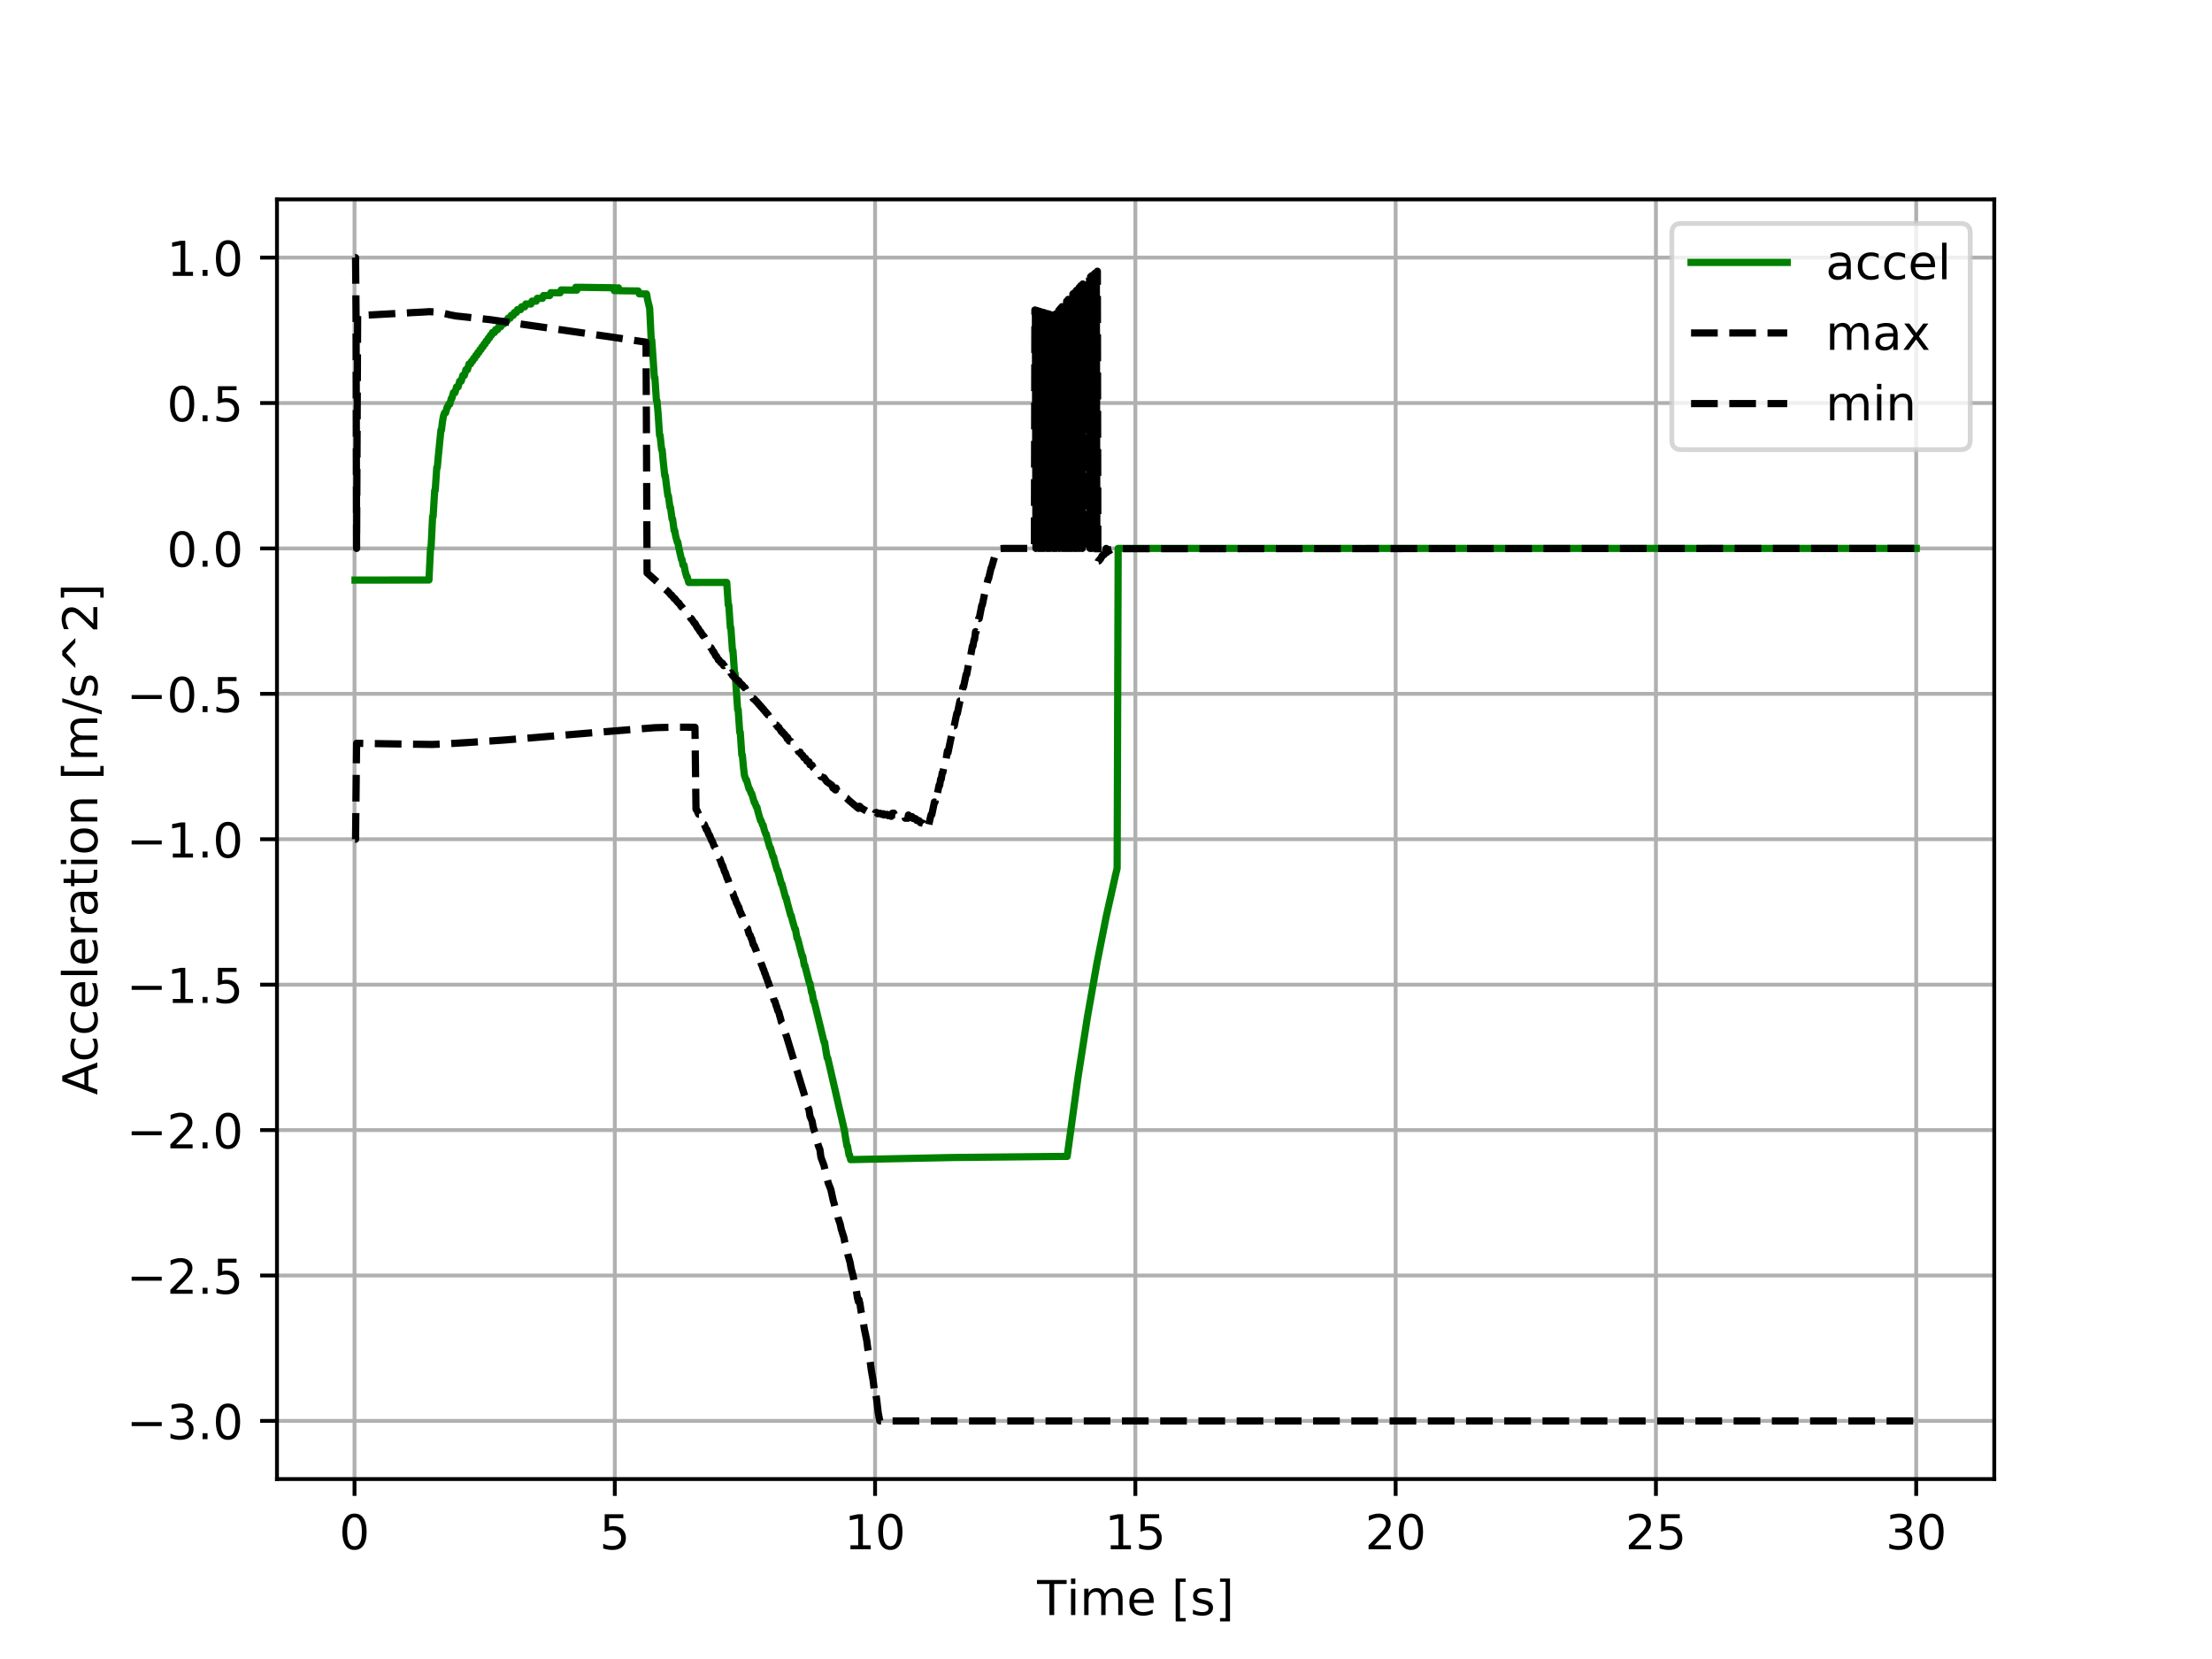 <?xml version="1.0" encoding="utf-8" standalone="no"?>
<!DOCTYPE svg PUBLIC "-//W3C//DTD SVG 1.1//EN"
  "http://www.w3.org/Graphics/SVG/1.1/DTD/svg11.dtd">
<!-- Created with matplotlib (http://matplotlib.org/) -->
<svg height="345pt" version="1.1" viewBox="0 0 460 345" width="460pt" xmlns="http://www.w3.org/2000/svg" xmlns:xlink="http://www.w3.org/1999/xlink">
 <defs>
  <style type="text/css">
*{stroke-linecap:butt;stroke-linejoin:round;}
  </style>
 </defs>
 <g id="figure_1">
  <g id="patch_1">
   <path d="M 0 345.6 
L 460.8 345.6 
L 460.8 0 
L 0 0 
z
" style="fill:#ffffff;"/>
  </g>
  <g id="axes_1">
   <g id="patch_2">
    <path d="M 57.6 307.584 
L 414.72 307.584 
L 414.72 41.472 
L 57.6 41.472 
z
" style="fill:#ffffff;"/>
   </g>
   <g id="matplotlib.axis_1">
    <g id="xtick_1">
     <g id="line2d_1">
      <path clip-path="url(#p1cd74fa92e)" d="M 73.724 307.584 
L 73.724 41.472 
" style="fill:none;stroke:#b0b0b0;stroke-linecap:square;stroke-width:0.8;"/>
     </g>
     <g id="line2d_2">
      <defs>
       <path d="M 0 0 
L 0 3.5 
" id="m104c2281b5" style="stroke:#000000;stroke-width:0.8;"/>
      </defs>
      <g>
       <use style="stroke:#000000;stroke-width:0.8;" x="73.724" xlink:href="#m104c2281b5" y="307.584"/>
      </g>
     </g>
     <g id="text_1">
      <!-- 0 -->
      <defs>
       <path d="M 31.781 66.406 
Q 24.172 66.406 20.328 58.906 
Q 16.5 51.422 16.5 36.375 
Q 16.5 21.391 20.328 13.891 
Q 24.172 6.391 31.781 6.391 
Q 39.453 6.391 43.281 13.891 
Q 47.125 21.391 47.125 36.375 
Q 47.125 51.422 43.281 58.906 
Q 39.453 66.406 31.781 66.406 
z
M 31.781 74.219 
Q 44.047 74.219 50.516 64.516 
Q 56.984 54.828 56.984 36.375 
Q 56.984 17.969 50.516 8.266 
Q 44.047 -1.422 31.781 -1.422 
Q 19.531 -1.422 13.062 8.266 
Q 6.594 17.969 6.594 36.375 
Q 6.594 54.828 13.062 64.516 
Q 19.531 74.219 31.781 74.219 
z
" id="DejaVuSans-30"/>
      </defs>
      <g transform="translate(70.543 322.182)scale(0.1 -0.1)">
       <use xlink:href="#DejaVuSans-30"/>
      </g>
     </g>
    </g>
    <g id="xtick_2">
     <g id="line2d_3">
      <path clip-path="url(#p1cd74fa92e)" d="M 127.852 307.584 
L 127.852 41.472 
" style="fill:none;stroke:#b0b0b0;stroke-linecap:square;stroke-width:0.8;"/>
     </g>
     <g id="line2d_4">
      <g>
       <use style="stroke:#000000;stroke-width:0.8;" x="127.852" xlink:href="#m104c2281b5" y="307.584"/>
      </g>
     </g>
     <g id="text_2">
      <!-- 5 -->
      <defs>
       <path d="M 10.797 72.906 
L 49.516 72.906 
L 49.516 64.594 
L 19.828 64.594 
L 19.828 46.734 
Q 21.969 47.469 24.109 47.828 
Q 26.266 48.188 28.422 48.188 
Q 40.625 48.188 47.75 41.5 
Q 54.891 34.812 54.891 23.391 
Q 54.891 11.625 47.562 5.094 
Q 40.234 -1.422 26.906 -1.422 
Q 22.312 -1.422 17.547 -0.641 
Q 12.797 0.141 7.719 1.703 
L 7.719 11.625 
Q 12.109 9.234 16.797 8.062 
Q 21.484 6.891 26.703 6.891 
Q 35.156 6.891 40.078 11.328 
Q 45.016 15.766 45.016 23.391 
Q 45.016 31 40.078 35.438 
Q 35.156 39.891 26.703 39.891 
Q 22.75 39.891 18.812 39.016 
Q 14.891 38.141 10.797 36.281 
z
" id="DejaVuSans-35"/>
      </defs>
      <g transform="translate(124.67 322.182)scale(0.1 -0.1)">
       <use xlink:href="#DejaVuSans-35"/>
      </g>
     </g>
    </g>
    <g id="xtick_3">
     <g id="line2d_5">
      <path clip-path="url(#p1cd74fa92e)" d="M 181.979 307.584 
L 181.979 41.472 
" style="fill:none;stroke:#b0b0b0;stroke-linecap:square;stroke-width:0.8;"/>
     </g>
     <g id="line2d_6">
      <g>
       <use style="stroke:#000000;stroke-width:0.8;" x="181.979" xlink:href="#m104c2281b5" y="307.584"/>
      </g>
     </g>
     <g id="text_3">
      <!-- 10 -->
      <defs>
       <path d="M 12.406 8.297 
L 28.516 8.297 
L 28.516 63.922 
L 10.984 60.406 
L 10.984 69.391 
L 28.422 72.906 
L 38.281 72.906 
L 38.281 8.297 
L 54.391 8.297 
L 54.391 0 
L 12.406 0 
z
" id="DejaVuSans-31"/>
      </defs>
      <g transform="translate(175.616 322.182)scale(0.1 -0.1)">
       <use xlink:href="#DejaVuSans-31"/>
       <use x="63.623" xlink:href="#DejaVuSans-30"/>
      </g>
     </g>
    </g>
    <g id="xtick_4">
     <g id="line2d_7">
      <path clip-path="url(#p1cd74fa92e)" d="M 236.106 307.584 
L 236.106 41.472 
" style="fill:none;stroke:#b0b0b0;stroke-linecap:square;stroke-width:0.8;"/>
     </g>
     <g id="line2d_8">
      <g>
       <use style="stroke:#000000;stroke-width:0.8;" x="236.106" xlink:href="#m104c2281b5" y="307.584"/>
      </g>
     </g>
     <g id="text_4">
      <!-- 15 -->
      <g transform="translate(229.743 322.182)scale(0.1 -0.1)">
       <use xlink:href="#DejaVuSans-31"/>
       <use x="63.623" xlink:href="#DejaVuSans-35"/>
      </g>
     </g>
    </g>
    <g id="xtick_5">
     <g id="line2d_9">
      <path clip-path="url(#p1cd74fa92e)" d="M 290.233 307.584 
L 290.233 41.472 
" style="fill:none;stroke:#b0b0b0;stroke-linecap:square;stroke-width:0.8;"/>
     </g>
     <g id="line2d_10">
      <g>
       <use style="stroke:#000000;stroke-width:0.8;" x="290.233" xlink:href="#m104c2281b5" y="307.584"/>
      </g>
     </g>
     <g id="text_5">
      <!-- 20 -->
      <defs>
       <path d="M 19.188 8.297 
L 53.609 8.297 
L 53.609 0 
L 7.328 0 
L 7.328 8.297 
Q 12.938 14.109 22.625 23.891 
Q 32.328 33.688 34.812 36.531 
Q 39.547 41.844 41.422 45.531 
Q 43.312 49.219 43.312 52.781 
Q 43.312 58.594 39.234 62.25 
Q 35.156 65.922 28.609 65.922 
Q 23.969 65.922 18.812 64.312 
Q 13.672 62.703 7.812 59.422 
L 7.812 69.391 
Q 13.766 71.781 18.938 73 
Q 24.125 74.219 28.422 74.219 
Q 39.75 74.219 46.484 68.547 
Q 53.219 62.891 53.219 53.422 
Q 53.219 48.922 51.531 44.891 
Q 49.859 40.875 45.406 35.406 
Q 44.188 33.984 37.641 27.219 
Q 31.109 20.453 19.188 8.297 
z
" id="DejaVuSans-32"/>
      </defs>
      <g transform="translate(283.871 322.182)scale(0.1 -0.1)">
       <use xlink:href="#DejaVuSans-32"/>
       <use x="63.623" xlink:href="#DejaVuSans-30"/>
      </g>
     </g>
    </g>
    <g id="xtick_6">
     <g id="line2d_11">
      <path clip-path="url(#p1cd74fa92e)" d="M 344.36 307.584 
L 344.36 41.472 
" style="fill:none;stroke:#b0b0b0;stroke-linecap:square;stroke-width:0.8;"/>
     </g>
     <g id="line2d_12">
      <g>
       <use style="stroke:#000000;stroke-width:0.8;" x="344.36" xlink:href="#m104c2281b5" y="307.584"/>
      </g>
     </g>
     <g id="text_6">
      <!-- 25 -->
      <g transform="translate(337.998 322.182)scale(0.1 -0.1)">
       <use xlink:href="#DejaVuSans-32"/>
       <use x="63.623" xlink:href="#DejaVuSans-35"/>
      </g>
     </g>
    </g>
    <g id="xtick_7">
     <g id="line2d_13">
      <path clip-path="url(#p1cd74fa92e)" d="M 398.487 307.584 
L 398.487 41.472 
" style="fill:none;stroke:#b0b0b0;stroke-linecap:square;stroke-width:0.8;"/>
     </g>
     <g id="line2d_14">
      <g>
       <use style="stroke:#000000;stroke-width:0.8;" x="398.487" xlink:href="#m104c2281b5" y="307.584"/>
      </g>
     </g>
     <g id="text_7">
      <!-- 30 -->
      <defs>
       <path d="M 40.578 39.312 
Q 47.656 37.797 51.625 33 
Q 55.609 28.219 55.609 21.188 
Q 55.609 10.406 48.188 4.484 
Q 40.766 -1.422 27.094 -1.422 
Q 22.516 -1.422 17.656 -0.516 
Q 12.797 0.391 7.625 2.203 
L 7.625 11.719 
Q 11.719 9.328 16.594 8.109 
Q 21.484 6.891 26.812 6.891 
Q 36.078 6.891 40.938 10.547 
Q 45.797 14.203 45.797 21.188 
Q 45.797 27.641 41.281 31.266 
Q 36.766 34.906 28.719 34.906 
L 20.219 34.906 
L 20.219 43.016 
L 29.109 43.016 
Q 36.375 43.016 40.234 45.922 
Q 44.094 48.828 44.094 54.297 
Q 44.094 59.906 40.109 62.906 
Q 36.141 65.922 28.719 65.922 
Q 24.656 65.922 20.016 65.031 
Q 15.375 64.156 9.812 62.312 
L 9.812 71.094 
Q 15.438 72.656 20.344 73.438 
Q 25.25 74.219 29.594 74.219 
Q 40.828 74.219 47.359 69.109 
Q 53.906 64.016 53.906 55.328 
Q 53.906 49.266 50.438 45.094 
Q 46.969 40.922 40.578 39.312 
z
" id="DejaVuSans-33"/>
      </defs>
      <g transform="translate(392.125 322.182)scale(0.1 -0.1)">
       <use xlink:href="#DejaVuSans-33"/>
       <use x="63.623" xlink:href="#DejaVuSans-30"/>
      </g>
     </g>
    </g>
    <g id="text_8">
     <!-- Time [s] -->
     <defs>
      <path d="M -0.297 72.906 
L 61.375 72.906 
L 61.375 64.594 
L 35.5 64.594 
L 35.5 0 
L 25.594 0 
L 25.594 64.594 
L -0.297 64.594 
z
" id="DejaVuSans-54"/>
      <path d="M 9.422 54.688 
L 18.406 54.688 
L 18.406 0 
L 9.422 0 
z
M 9.422 75.984 
L 18.406 75.984 
L 18.406 64.594 
L 9.422 64.594 
z
" id="DejaVuSans-69"/>
      <path d="M 52 44.188 
Q 55.375 50.25 60.062 53.125 
Q 64.75 56 71.094 56 
Q 79.641 56 84.281 50.016 
Q 88.922 44.047 88.922 33.016 
L 88.922 0 
L 79.891 0 
L 79.891 32.719 
Q 79.891 40.578 77.094 44.375 
Q 74.312 48.188 68.609 48.188 
Q 61.625 48.188 57.562 43.547 
Q 53.516 38.922 53.516 30.906 
L 53.516 0 
L 44.484 0 
L 44.484 32.719 
Q 44.484 40.625 41.703 44.406 
Q 38.922 48.188 33.109 48.188 
Q 26.219 48.188 22.156 43.531 
Q 18.109 38.875 18.109 30.906 
L 18.109 0 
L 9.078 0 
L 9.078 54.688 
L 18.109 54.688 
L 18.109 46.188 
Q 21.188 51.219 25.484 53.609 
Q 29.781 56 35.688 56 
Q 41.656 56 45.828 52.969 
Q 50 49.953 52 44.188 
z
" id="DejaVuSans-6d"/>
      <path d="M 56.203 29.594 
L 56.203 25.203 
L 14.891 25.203 
Q 15.484 15.922 20.484 11.062 
Q 25.484 6.203 34.422 6.203 
Q 39.594 6.203 44.453 7.469 
Q 49.312 8.734 54.109 11.281 
L 54.109 2.781 
Q 49.266 0.734 44.188 -0.344 
Q 39.109 -1.422 33.891 -1.422 
Q 20.797 -1.422 13.156 6.188 
Q 5.516 13.812 5.516 26.812 
Q 5.516 40.234 12.766 48.109 
Q 20.016 56 32.328 56 
Q 43.359 56 49.781 48.891 
Q 56.203 41.797 56.203 29.594 
z
M 47.219 32.234 
Q 47.125 39.594 43.094 43.984 
Q 39.062 48.391 32.422 48.391 
Q 24.906 48.391 20.391 44.141 
Q 15.875 39.891 15.188 32.172 
z
" id="DejaVuSans-65"/>
      <path id="DejaVuSans-20"/>
      <path d="M 8.594 75.984 
L 29.297 75.984 
L 29.297 69 
L 17.578 69 
L 17.578 -6.203 
L 29.297 -6.203 
L 29.297 -13.188 
L 8.594 -13.188 
z
" id="DejaVuSans-5b"/>
      <path d="M 44.281 53.078 
L 44.281 44.578 
Q 40.484 46.531 36.375 47.5 
Q 32.281 48.484 27.875 48.484 
Q 21.188 48.484 17.844 46.438 
Q 14.5 44.391 14.5 40.281 
Q 14.5 37.156 16.891 35.375 
Q 19.281 33.594 26.516 31.984 
L 29.594 31.297 
Q 39.156 29.25 43.188 25.516 
Q 47.219 21.781 47.219 15.094 
Q 47.219 7.469 41.188 3.016 
Q 35.156 -1.422 24.609 -1.422 
Q 20.219 -1.422 15.453 -0.562 
Q 10.688 0.297 5.422 2 
L 5.422 11.281 
Q 10.406 8.688 15.234 7.391 
Q 20.062 6.109 24.812 6.109 
Q 31.156 6.109 34.562 8.281 
Q 37.984 10.453 37.984 14.406 
Q 37.984 18.062 35.516 20.016 
Q 33.062 21.969 24.703 23.781 
L 21.578 24.516 
Q 13.234 26.266 9.516 29.906 
Q 5.812 33.547 5.812 39.891 
Q 5.812 47.609 11.281 51.797 
Q 16.75 56 26.812 56 
Q 31.781 56 36.172 55.266 
Q 40.578 54.547 44.281 53.078 
z
" id="DejaVuSans-73"/>
      <path d="M 30.422 75.984 
L 30.422 -13.188 
L 9.719 -13.188 
L 9.719 -6.203 
L 21.391 -6.203 
L 21.391 69 
L 9.719 69 
L 9.719 75.984 
z
" id="DejaVuSans-5d"/>
     </defs>
     <g transform="translate(215.677 335.861)scale(0.1 -0.1)">
      <use xlink:href="#DejaVuSans-54"/>
      <use x="61.037" xlink:href="#DejaVuSans-69"/>
      <use x="88.82" xlink:href="#DejaVuSans-6d"/>
      <use x="186.232" xlink:href="#DejaVuSans-65"/>
      <use x="247.756" xlink:href="#DejaVuSans-20"/>
      <use x="279.543" xlink:href="#DejaVuSans-5b"/>
      <use x="318.557" xlink:href="#DejaVuSans-73"/>
      <use x="370.656" xlink:href="#DejaVuSans-5d"/>
     </g>
    </g>
   </g>
   <g id="matplotlib.axis_2">
    <g id="ytick_1">
     <g id="line2d_15">
      <path clip-path="url(#p1cd74fa92e)" d="M 57.6 295.488 
L 414.72 295.488 
" style="fill:none;stroke:#b0b0b0;stroke-linecap:square;stroke-width:0.8;"/>
     </g>
     <g id="line2d_16">
      <defs>
       <path d="M 0 0 
L -3.5 0 
" id="m0682521c41" style="stroke:#000000;stroke-width:0.8;"/>
      </defs>
      <g>
       <use style="stroke:#000000;stroke-width:0.8;" x="57.6" xlink:href="#m0682521c41" y="295.488"/>
      </g>
     </g>
     <g id="text_9">
      <!-- −3.0 -->
      <defs>
       <path d="M 10.594 35.5 
L 73.188 35.5 
L 73.188 27.203 
L 10.594 27.203 
z
" id="DejaVuSans-2212"/>
       <path d="M 10.688 12.406 
L 21 12.406 
L 21 0 
L 10.688 0 
z
" id="DejaVuSans-2e"/>
      </defs>
      <g transform="translate(26.317 299.287)scale(0.1 -0.1)">
       <use xlink:href="#DejaVuSans-2212"/>
       <use x="83.789" xlink:href="#DejaVuSans-33"/>
       <use x="147.412" xlink:href="#DejaVuSans-2e"/>
       <use x="179.199" xlink:href="#DejaVuSans-30"/>
      </g>
     </g>
    </g>
    <g id="ytick_2">
     <g id="line2d_17">
      <path clip-path="url(#p1cd74fa92e)" d="M 57.6 265.248 
L 414.72 265.248 
" style="fill:none;stroke:#b0b0b0;stroke-linecap:square;stroke-width:0.8;"/>
     </g>
     <g id="line2d_18">
      <g>
       <use style="stroke:#000000;stroke-width:0.8;" x="57.6" xlink:href="#m0682521c41" y="265.248"/>
      </g>
     </g>
     <g id="text_10">
      <!-- −2.5 -->
      <g transform="translate(26.317 269.047)scale(0.1 -0.1)">
       <use xlink:href="#DejaVuSans-2212"/>
       <use x="83.789" xlink:href="#DejaVuSans-32"/>
       <use x="147.412" xlink:href="#DejaVuSans-2e"/>
       <use x="179.199" xlink:href="#DejaVuSans-35"/>
      </g>
     </g>
    </g>
    <g id="ytick_3">
     <g id="line2d_19">
      <path clip-path="url(#p1cd74fa92e)" d="M 57.6 235.008 
L 414.72 235.008 
" style="fill:none;stroke:#b0b0b0;stroke-linecap:square;stroke-width:0.8;"/>
     </g>
     <g id="line2d_20">
      <g>
       <use style="stroke:#000000;stroke-width:0.8;" x="57.6" xlink:href="#m0682521c41" y="235.008"/>
      </g>
     </g>
     <g id="text_11">
      <!-- −2.0 -->
      <g transform="translate(26.317 238.807)scale(0.1 -0.1)">
       <use xlink:href="#DejaVuSans-2212"/>
       <use x="83.789" xlink:href="#DejaVuSans-32"/>
       <use x="147.412" xlink:href="#DejaVuSans-2e"/>
       <use x="179.199" xlink:href="#DejaVuSans-30"/>
      </g>
     </g>
    </g>
    <g id="ytick_4">
     <g id="line2d_21">
      <path clip-path="url(#p1cd74fa92e)" d="M 57.6 204.768 
L 414.72 204.768 
" style="fill:none;stroke:#b0b0b0;stroke-linecap:square;stroke-width:0.8;"/>
     </g>
     <g id="line2d_22">
      <g>
       <use style="stroke:#000000;stroke-width:0.8;" x="57.6" xlink:href="#m0682521c41" y="204.768"/>
      </g>
     </g>
     <g id="text_12">
      <!-- −1.5 -->
      <g transform="translate(26.317 208.567)scale(0.1 -0.1)">
       <use xlink:href="#DejaVuSans-2212"/>
       <use x="83.789" xlink:href="#DejaVuSans-31"/>
       <use x="147.412" xlink:href="#DejaVuSans-2e"/>
       <use x="179.199" xlink:href="#DejaVuSans-35"/>
      </g>
     </g>
    </g>
    <g id="ytick_5">
     <g id="line2d_23">
      <path clip-path="url(#p1cd74fa92e)" d="M 57.6 174.528 
L 414.72 174.528 
" style="fill:none;stroke:#b0b0b0;stroke-linecap:square;stroke-width:0.8;"/>
     </g>
     <g id="line2d_24">
      <g>
       <use style="stroke:#000000;stroke-width:0.8;" x="57.6" xlink:href="#m0682521c41" y="174.528"/>
      </g>
     </g>
     <g id="text_13">
      <!-- −1.0 -->
      <g transform="translate(26.317 178.327)scale(0.1 -0.1)">
       <use xlink:href="#DejaVuSans-2212"/>
       <use x="83.789" xlink:href="#DejaVuSans-31"/>
       <use x="147.412" xlink:href="#DejaVuSans-2e"/>
       <use x="179.199" xlink:href="#DejaVuSans-30"/>
      </g>
     </g>
    </g>
    <g id="ytick_6">
     <g id="line2d_25">
      <path clip-path="url(#p1cd74fa92e)" d="M 57.6 144.288 
L 414.72 144.288 
" style="fill:none;stroke:#b0b0b0;stroke-linecap:square;stroke-width:0.8;"/>
     </g>
     <g id="line2d_26">
      <g>
       <use style="stroke:#000000;stroke-width:0.8;" x="57.6" xlink:href="#m0682521c41" y="144.288"/>
      </g>
     </g>
     <g id="text_14">
      <!-- −0.5 -->
      <g transform="translate(26.317 148.087)scale(0.1 -0.1)">
       <use xlink:href="#DejaVuSans-2212"/>
       <use x="83.789" xlink:href="#DejaVuSans-30"/>
       <use x="147.412" xlink:href="#DejaVuSans-2e"/>
       <use x="179.199" xlink:href="#DejaVuSans-35"/>
      </g>
     </g>
    </g>
    <g id="ytick_7">
     <g id="line2d_27">
      <path clip-path="url(#p1cd74fa92e)" d="M 57.6 114.048 
L 414.72 114.048 
" style="fill:none;stroke:#b0b0b0;stroke-linecap:square;stroke-width:0.8;"/>
     </g>
     <g id="line2d_28">
      <g>
       <use style="stroke:#000000;stroke-width:0.8;" x="57.6" xlink:href="#m0682521c41" y="114.048"/>
      </g>
     </g>
     <g id="text_15">
      <!-- 0.0 -->
      <g transform="translate(34.697 117.847)scale(0.1 -0.1)">
       <use xlink:href="#DejaVuSans-30"/>
       <use x="63.623" xlink:href="#DejaVuSans-2e"/>
       <use x="95.41" xlink:href="#DejaVuSans-30"/>
      </g>
     </g>
    </g>
    <g id="ytick_8">
     <g id="line2d_29">
      <path clip-path="url(#p1cd74fa92e)" d="M 57.6 83.808 
L 414.72 83.808 
" style="fill:none;stroke:#b0b0b0;stroke-linecap:square;stroke-width:0.8;"/>
     </g>
     <g id="line2d_30">
      <g>
       <use style="stroke:#000000;stroke-width:0.8;" x="57.6" xlink:href="#m0682521c41" y="83.808"/>
      </g>
     </g>
     <g id="text_16">
      <!-- 0.5 -->
      <g transform="translate(34.697 87.607)scale(0.1 -0.1)">
       <use xlink:href="#DejaVuSans-30"/>
       <use x="63.623" xlink:href="#DejaVuSans-2e"/>
       <use x="95.41" xlink:href="#DejaVuSans-35"/>
      </g>
     </g>
    </g>
    <g id="ytick_9">
     <g id="line2d_31">
      <path clip-path="url(#p1cd74fa92e)" d="M 57.6 53.568 
L 414.72 53.568 
" style="fill:none;stroke:#b0b0b0;stroke-linecap:square;stroke-width:0.8;"/>
     </g>
     <g id="line2d_32">
      <g>
       <use style="stroke:#000000;stroke-width:0.8;" x="57.6" xlink:href="#m0682521c41" y="53.568"/>
      </g>
     </g>
     <g id="text_17">
      <!-- 1.0 -->
      <g transform="translate(34.697 57.367)scale(0.1 -0.1)">
       <use xlink:href="#DejaVuSans-31"/>
       <use x="63.623" xlink:href="#DejaVuSans-2e"/>
       <use x="95.41" xlink:href="#DejaVuSans-30"/>
      </g>
     </g>
    </g>
    <g id="text_18">
     <!-- Acceleration [m/s^2] -->
     <defs>
      <path d="M 34.188 63.188 
L 20.797 26.906 
L 47.609 26.906 
z
M 28.609 72.906 
L 39.797 72.906 
L 67.578 0 
L 57.328 0 
L 50.688 18.703 
L 17.828 18.703 
L 11.188 0 
L 0.781 0 
z
" id="DejaVuSans-41"/>
      <path d="M 48.781 52.594 
L 48.781 44.188 
Q 44.969 46.297 41.141 47.344 
Q 37.312 48.391 33.406 48.391 
Q 24.656 48.391 19.812 42.844 
Q 14.984 37.312 14.984 27.297 
Q 14.984 17.281 19.812 11.734 
Q 24.656 6.203 33.406 6.203 
Q 37.312 6.203 41.141 7.25 
Q 44.969 8.297 48.781 10.406 
L 48.781 2.094 
Q 45.016 0.344 40.984 -0.531 
Q 36.969 -1.422 32.422 -1.422 
Q 20.062 -1.422 12.781 6.344 
Q 5.516 14.109 5.516 27.297 
Q 5.516 40.672 12.859 48.328 
Q 20.219 56 33.016 56 
Q 37.156 56 41.109 55.141 
Q 45.062 54.297 48.781 52.594 
z
" id="DejaVuSans-63"/>
      <path d="M 9.422 75.984 
L 18.406 75.984 
L 18.406 0 
L 9.422 0 
z
" id="DejaVuSans-6c"/>
      <path d="M 41.109 46.297 
Q 39.594 47.172 37.812 47.578 
Q 36.031 48 33.891 48 
Q 26.266 48 22.188 43.047 
Q 18.109 38.094 18.109 28.812 
L 18.109 0 
L 9.078 0 
L 9.078 54.688 
L 18.109 54.688 
L 18.109 46.188 
Q 20.953 51.172 25.484 53.578 
Q 30.031 56 36.531 56 
Q 37.453 56 38.578 55.875 
Q 39.703 55.766 41.062 55.516 
z
" id="DejaVuSans-72"/>
      <path d="M 34.281 27.484 
Q 23.391 27.484 19.188 25 
Q 14.984 22.516 14.984 16.5 
Q 14.984 11.719 18.141 8.906 
Q 21.297 6.109 26.703 6.109 
Q 34.188 6.109 38.703 11.406 
Q 43.219 16.703 43.219 25.484 
L 43.219 27.484 
z
M 52.203 31.203 
L 52.203 0 
L 43.219 0 
L 43.219 8.297 
Q 40.141 3.328 35.547 0.953 
Q 30.953 -1.422 24.312 -1.422 
Q 15.922 -1.422 10.953 3.297 
Q 6 8.016 6 15.922 
Q 6 25.141 12.172 29.828 
Q 18.359 34.516 30.609 34.516 
L 43.219 34.516 
L 43.219 35.406 
Q 43.219 41.609 39.141 45 
Q 35.062 48.391 27.688 48.391 
Q 23 48.391 18.547 47.266 
Q 14.109 46.141 10.016 43.891 
L 10.016 52.203 
Q 14.938 54.109 19.578 55.047 
Q 24.219 56 28.609 56 
Q 40.484 56 46.344 49.844 
Q 52.203 43.703 52.203 31.203 
z
" id="DejaVuSans-61"/>
      <path d="M 18.312 70.219 
L 18.312 54.688 
L 36.812 54.688 
L 36.812 47.703 
L 18.312 47.703 
L 18.312 18.016 
Q 18.312 11.328 20.141 9.422 
Q 21.969 7.516 27.594 7.516 
L 36.812 7.516 
L 36.812 0 
L 27.594 0 
Q 17.188 0 13.234 3.875 
Q 9.281 7.766 9.281 18.016 
L 9.281 47.703 
L 2.688 47.703 
L 2.688 54.688 
L 9.281 54.688 
L 9.281 70.219 
z
" id="DejaVuSans-74"/>
      <path d="M 30.609 48.391 
Q 23.391 48.391 19.188 42.75 
Q 14.984 37.109 14.984 27.297 
Q 14.984 17.484 19.156 11.844 
Q 23.344 6.203 30.609 6.203 
Q 37.797 6.203 41.984 11.859 
Q 46.188 17.531 46.188 27.297 
Q 46.188 37.016 41.984 42.703 
Q 37.797 48.391 30.609 48.391 
z
M 30.609 56 
Q 42.328 56 49.016 48.375 
Q 55.719 40.766 55.719 27.297 
Q 55.719 13.875 49.016 6.219 
Q 42.328 -1.422 30.609 -1.422 
Q 18.844 -1.422 12.172 6.219 
Q 5.516 13.875 5.516 27.297 
Q 5.516 40.766 12.172 48.375 
Q 18.844 56 30.609 56 
z
" id="DejaVuSans-6f"/>
      <path d="M 54.891 33.016 
L 54.891 0 
L 45.906 0 
L 45.906 32.719 
Q 45.906 40.484 42.875 44.328 
Q 39.844 48.188 33.797 48.188 
Q 26.516 48.188 22.312 43.547 
Q 18.109 38.922 18.109 30.906 
L 18.109 0 
L 9.078 0 
L 9.078 54.688 
L 18.109 54.688 
L 18.109 46.188 
Q 21.344 51.125 25.703 53.562 
Q 30.078 56 35.797 56 
Q 45.219 56 50.047 50.172 
Q 54.891 44.344 54.891 33.016 
z
" id="DejaVuSans-6e"/>
      <path d="M 25.391 72.906 
L 33.688 72.906 
L 8.297 -9.281 
L 0 -9.281 
z
" id="DejaVuSans-2f"/>
      <path d="M 46.688 72.906 
L 73.188 45.703 
L 63.375 45.703 
L 41.891 64.984 
L 20.406 45.703 
L 10.594 45.703 
L 37.109 72.906 
z
" id="DejaVuSans-5e"/>
     </defs>
     <g transform="translate(20.238 227.706)rotate(-90)scale(0.1 -0.1)">
      <use xlink:href="#DejaVuSans-41"/>
      <use x="68.393" xlink:href="#DejaVuSans-63"/>
      <use x="123.373" xlink:href="#DejaVuSans-63"/>
      <use x="178.354" xlink:href="#DejaVuSans-65"/>
      <use x="239.877" xlink:href="#DejaVuSans-6c"/>
      <use x="267.66" xlink:href="#DejaVuSans-65"/>
      <use x="329.184" xlink:href="#DejaVuSans-72"/>
      <use x="370.297" xlink:href="#DejaVuSans-61"/>
      <use x="431.576" xlink:href="#DejaVuSans-74"/>
      <use x="470.785" xlink:href="#DejaVuSans-69"/>
      <use x="498.568" xlink:href="#DejaVuSans-6f"/>
      <use x="559.75" xlink:href="#DejaVuSans-6e"/>
      <use x="623.129" xlink:href="#DejaVuSans-20"/>
      <use x="654.916" xlink:href="#DejaVuSans-5b"/>
      <use x="693.93" xlink:href="#DejaVuSans-6d"/>
      <use x="791.342" xlink:href="#DejaVuSans-2f"/>
      <use x="825.033" xlink:href="#DejaVuSans-73"/>
      <use x="877.133" xlink:href="#DejaVuSans-5e"/>
      <use x="960.922" xlink:href="#DejaVuSans-32"/>
      <use x="1024.545" xlink:href="#DejaVuSans-5d"/>
     </g>
    </g>
   </g>
   <g id="line2d_33">
    <path clip-path="url(#p1cd74fa92e)" d="M 73.833 120.635 
L 89.205 120.615 
L 89.53 114.005 
L 89.638 114.005 
L 89.963 107.411 
L 90.071 107.411 
L 90.396 102.017 
L 90.504 102.017 
L 90.829 97.222 
L 90.937 97.223 
L 91.153 94.826 
L 91.695 89.433 
L 91.803 89.434 
L 92.019 87.636 
L 92.236 86.439 
L 92.452 85.84 
L 92.669 85.842 
L 92.994 84.645 
L 93.102 84.645 
L 93.318 84.047 
L 93.535 84.048 
L 93.86 82.851 
L 93.968 82.852 
L 94.293 81.655 
L 94.618 81.657 
L 94.942 80.461 
L 95.267 80.463 
L 95.592 79.266 
L 95.917 79.268 
L 96.241 78.072 
L 96.566 78.074 
L 96.891 76.878 
L 97.216 76.88 
L 97.54 75.684 
L 97.865 75.686 
L 98.082 75.089 
L 98.298 75.09 
L 98.515 74.493 
L 98.731 74.494 
L 98.948 73.897 
L 99.164 73.898 
L 99.381 73.301 
L 99.597 73.303 
L 99.814 72.705 
L 100.03 72.707 
L 100.247 72.109 
L 100.463 72.111 
L 100.68 71.514 
L 100.896 71.516 
L 101.113 70.918 
L 101.329 70.92 
L 101.546 70.322 
L 101.762 70.324 
L 101.979 69.727 
L 102.195 69.729 
L 102.412 69.132 
L 102.845 69.136 
L 103.061 68.538 
L 103.494 68.542 
L 103.711 67.945 
L 104.144 67.949 
L 104.36 67.352 
L 104.793 67.356 
L 105.01 66.759 
L 105.443 66.763 
L 105.659 66.166 
L 106.092 66.171 
L 106.309 65.573 
L 106.742 65.578 
L 106.959 64.981 
L 107.392 64.985 
L 107.608 64.388 
L 108.258 64.395 
L 108.474 63.798 
L 109.124 63.805 
L 109.34 63.208 
L 110.423 63.22 
L 110.639 62.623 
L 111.505 62.633 
L 111.722 62.036 
L 112.804 62.049 
L 113.021 61.452 
L 114.32 61.467 
L 114.536 60.871 
L 116.485 60.894 
L 116.701 60.298 
L 119.516 60.333 
L 119.733 59.736 
L 119.949 60.338 
L 120.166 59.742 
L 127.527 59.839 
L 127.743 60.441 
L 127.96 59.845 
L 128.176 60.447 
L 128.393 60.45 
L 128.609 59.853 
L 128.826 60.456 
L 132.723 60.509 
L 132.94 61.111 
L 134.455 61.132 
L 134.672 62.334 
L 135.105 64.138 
L 135.429 70.736 
L 135.538 70.737 
L 135.754 73.737 
L 136.079 78.535 
L 136.187 78.536 
L 136.512 83.335 
L 136.62 83.336 
L 136.837 85.735 
L 137.161 90.533 
L 137.27 90.534 
L 137.594 93.533 
L 137.703 93.533 
L 137.919 95.932 
L 138.244 98.931 
L 138.352 98.931 
L 138.569 100.73 
L 138.894 103.129 
L 139.002 103.129 
L 139.327 105.528 
L 139.435 105.528 
L 139.76 107.927 
L 139.868 107.927 
L 140.193 110.325 
L 140.301 110.325 
L 140.517 111.524 
L 140.842 112.723 
L 140.95 112.723 
L 141.167 113.922 
L 141.708 116.32 
L 141.816 116.32 
L 142.033 117.519 
L 142.249 117.518 
L 142.466 118.717 
L 142.791 119.915 
L 142.899 119.915 
L 143.224 121.13 
L 151.126 121.115 
L 151.451 125.839 
L 151.559 125.839 
L 151.884 130.563 
L 151.992 130.562 
L 152.317 135.286 
L 152.425 135.285 
L 152.75 140.008 
L 152.858 140.007 
L 153.075 142.841 
L 153.4 147.563 
L 153.508 147.562 
L 153.833 152.284 
L 153.941 152.283 
L 154.266 157.005 
L 154.374 157.004 
L 154.59 159.364 
L 154.807 161.251 
L 155.132 162.192 
L 155.24 162.191 
L 155.781 164.074 
L 155.889 164.072 
L 156.214 165.013 
L 156.322 165.012 
L 156.864 166.895 
L 156.972 166.893 
L 157.297 167.834 
L 157.405 167.832 
L 157.622 168.774 
L 158.163 170.657 
L 158.271 170.655 
L 158.596 171.595 
L 158.704 171.594 
L 158.921 172.536 
L 159.245 173.476 
L 159.354 173.474 
L 159.57 174.416 
L 160.111 176.297 
L 160.22 176.296 
L 160.761 178.177 
L 160.869 178.175 
L 161.086 179.117 
L 161.627 180.998 
L 161.735 180.996 
L 162.493 183.819 
L 162.601 183.817 
L 163.359 186.639 
L 163.467 186.637 
L 163.684 187.578 
L 164.442 190.399 
L 164.55 190.397 
L 164.766 191.338 
L 165.308 193.218 
L 165.416 193.216 
L 165.741 195.1 
L 165.849 195.097 
L 166.823 198.858 
L 166.931 198.856 
L 167.256 200.74 
L 167.364 200.737 
L 168.339 204.497 
L 168.447 204.495 
L 168.772 206.378 
L 168.88 206.376 
L 169.205 208.259 
L 169.313 208.257 
L 171.37 216.716 
L 171.478 216.713 
L 171.695 218.126 
L 172.019 220.008 
L 172.128 220.006 
L 172.344 220.946 
L 175.592 235.041 
L 175.808 236.453 
L 176.133 238.335 
L 176.241 238.332 
L 176.566 240.214 
L 176.674 240.211 
L 176.891 241.151 
L 198.109 240.712 
L 219.435 240.494 
L 221.925 240.483 
L 224.198 223.92 
L 226.146 211.453 
L 228.095 200.401 
L 230.044 190.605 
L 231.992 181.92 
L 232.317 180.572 
L 232.533 114.048 
L 398.487 114.048 
L 398.487 114.048 
" style="fill:none;stroke:#008000;stroke-linecap:square;stroke-width:1.5;"/>
   </g>
   <g id="line2d_34">
    <path clip-path="url(#p1cd74fa92e)" d="M 73.833 174.528 
L 73.941 174.528 
L 74.157 154.573 
L 78.704 154.647 
L 85.632 154.755 
L 89.854 154.816 
L 92.344 154.712 
L 98.298 154.345 
L 105.226 153.871 
L 132.074 151.65 
L 136.187 151.326 
L 140.409 151.213 
L 144.523 151.238 
L 144.739 168.287 
L 144.848 168.329 
L 145.281 169.317 
L 145.389 169.317 
L 145.822 170.331 
L 145.93 170.377 
L 146.363 171.419 
L 146.471 171.468 
L 146.904 172.539 
L 147.013 172.539 
L 147.446 173.637 
L 147.554 173.69 
L 147.987 174.818 
L 148.095 174.874 
L 148.528 176.033 
L 148.636 176.091 
L 149.069 177.281 
L 149.178 177.342 
L 149.611 178.563 
L 149.719 178.627 
L 150.152 179.948 
L 150.26 179.948 
L 150.693 181.306 
L 150.802 181.376 
L 151.235 182.7 
L 151.343 182.774 
L 151.776 184.209 
L 151.884 184.209 
L 152.317 185.684 
L 152.425 185.765 
L 152.75 186.8 
L 152.858 186.884 
L 153.183 187.855 
L 153.291 187.941 
L 153.508 188.522 
L 153.616 188.61 
L 153.941 189.702 
L 154.049 189.793 
L 154.266 190.395 
L 154.374 190.488 
L 154.699 191.523 
L 154.915 191.715 
L 155.24 192.87 
L 155.456 193.07 
L 155.781 194.254 
L 155.998 194.461 
L 156.214 195.118 
L 156.322 195.224 
L 156.647 196.453 
L 156.864 196.674 
L 157.08 197.356 
L 157.189 197.469 
L 157.405 198.162 
L 157.513 198.277 
L 157.73 198.98 
L 157.838 199.098 
L 158.055 199.811 
L 158.163 199.931 
L 158.379 200.654 
L 158.488 200.778 
L 158.704 201.511 
L 158.812 201.637 
L 159.029 202.382 
L 159.137 202.51 
L 159.354 203.265 
L 159.462 203.397 
L 159.678 204.163 
L 159.787 204.298 
L 160.003 205.076 
L 160.111 205.213 
L 160.328 206.143 
L 160.436 206.283 
L 160.653 207.087 
L 160.761 207.231 
L 160.977 208.047 
L 161.194 208.342 
L 161.41 209.173 
L 161.519 209.324 
L 161.735 210.168 
L 161.952 210.478 
L 162.168 211.337 
L 162.276 211.656 
L 162.493 212.531 
L 162.709 212.858 
L 162.926 213.75 
L 163.142 214.086 
L 163.359 214.995 
L 163.576 215.515 
L 163.792 216.267 
L 167.581 228.663 
L 167.797 229.79 
L 168.23 230.737 
L 168.447 232.141 
L 168.88 233.134 
L 169.096 234.333 
L 169.421 235.368 
L 169.638 235.894 
L 169.854 237.14 
L 170.179 238.232 
L 170.504 239.068 
L 170.72 240.657 
L 171.37 242.42 
L 171.911 244.897 
L 172.019 245.153 
L 172.236 246.006 
L 172.777 247.368 
L 173.318 249.84 
L 173.427 250.129 
L 173.643 251.078 
L 174.076 252.296 
L 174.293 253.287 
L 174.726 254.574 
L 174.942 255.619 
L 175.483 257.318 
L 175.7 258.422 
L 176.133 259.859 
L 176.35 261.034 
L 176.783 262.551 
L 176.999 263.786 
L 177.432 265.389 
L 177.649 266.697 
L 178.082 268.411 
L 178.298 269.791 
L 178.515 270.696 
L 178.623 270.252 
L 178.839 271.173 
L 179.056 272.649 
L 179.489 274.596 
L 179.705 276.159 
L 180.247 278.766 
L 180.463 280.457 
L 180.896 282.703 
L 181.221 285.096 
L 181.546 286.906 
L 181.87 289.469 
L 181.979 289.056 
L 182.304 291.002 
L 182.628 293.758 
L 182.953 295.488 
L 398.487 295.488 
L 398.487 295.488 
" style="fill:none;stroke:#000000;stroke-dasharray:5.55,2.4;stroke-dashoffset:0;stroke-width:1.5;"/>
   </g>
   <g id="line2d_35">
    <path clip-path="url(#p1cd74fa92e)" d="M 73.833 53.568 
L 73.941 53.568 
L 74.049 65.651 
L 74.157 114.048 
L 74.374 65.636 
L 75.673 65.561 
L 77.73 65.456 
L 79.029 65.381 
L 80.978 65.276 
L 82.277 65.201 
L 84.333 65.096 
L 85.741 65.006 
L 87.906 64.9 
L 89.313 64.81 
L 91.045 64.915 
L 92.561 65.231 
L 93.643 65.486 
L 94.834 65.71 
L 101.979 66.481 
L 127.094 70.076 
L 130.233 70.546 
L 134.347 71.152 
L 134.563 119.145 
L 139.002 123.102 
L 139.543 123.758 
L 139.651 123.751 
L 140.193 124.465 
L 140.301 124.438 
L 140.734 125.009 
L 141.059 125.384 
L 141.167 125.394 
L 141.708 126.197 
L 141.816 126.207 
L 142.249 126.816 
L 142.358 126.827 
L 142.791 127.469 
L 142.899 127.498 
L 143.332 128.155 
L 143.44 128.166 
L 143.657 128.62 
L 143.765 128.631 
L 144.09 129.124 
L 144.415 129.604 
L 144.523 129.615 
L 145.064 130.605 
L 145.172 130.616 
L 145.605 131.393 
L 145.714 131.404 
L 146.147 132.161 
L 146.255 132.172 
L 146.471 132.468 
L 146.904 133.283 
L 147.013 133.255 
L 147.337 133.831 
L 147.77 134.673 
L 147.879 134.709 
L 148.312 135.545 
L 148.42 135.535 
L 148.853 136.432 
L 148.961 136.421 
L 149.286 137.003 
L 149.394 137.257 
L 149.502 137.202 
L 149.935 137.839 
L 150.044 137.783 
L 150.152 138.014 
L 150.26 137.931 
L 150.477 138.421 
L 150.585 138.363 
L 150.693 138.622 
L 150.802 138.562 
L 151.018 139.003 
L 151.126 138.942 
L 151.235 139.203 
L 151.343 139.141 
L 151.559 139.638 
L 151.668 139.601 
L 151.776 139.838 
L 151.884 139.744 
L 151.992 140.007 
L 152.101 139.941 
L 152.317 140.471 
L 152.425 140.43 
L 152.534 140.696 
L 152.642 140.655 
L 152.75 140.948 
L 152.858 140.906 
L 153.183 141.366 
L 153.291 141.35 
L 153.4 141.646 
L 153.616 141.584 
L 153.941 142.161 
L 154.049 142.143 
L 154.266 142.45 
L 154.374 142.431 
L 154.59 142.739 
L 154.807 142.983 
L 154.915 142.99 
L 155.24 143.632 
L 155.456 143.642 
L 155.781 144.317 
L 155.998 144.296 
L 156.214 144.636 
L 156.322 144.639 
L 156.647 145.32 
L 156.864 145.352 
L 157.08 145.694 
L 157.189 145.694 
L 157.405 146.036 
L 157.513 146.035 
L 157.73 146.409 
L 157.838 146.406 
L 158.055 146.78 
L 158.163 146.777 
L 158.379 147.152 
L 158.488 147.147 
L 158.704 147.522 
L 158.812 147.516 
L 159.029 147.892 
L 159.137 147.916 
L 159.354 148.292 
L 159.462 148.284 
L 159.678 148.66 
L 159.787 148.682 
L 160.003 149.059 
L 160.111 149.08 
L 160.328 149.544 
L 160.436 149.564 
L 160.653 149.941 
L 160.761 149.96 
L 160.977 150.337 
L 161.194 150.371 
L 161.41 150.781 
L 161.519 150.797 
L 161.735 151.208 
L 161.952 151.236 
L 162.168 151.646 
L 162.276 151.755 
L 162.493 152.166 
L 162.709 152.188 
L 162.926 152.598 
L 163.142 152.651 
L 163.359 153.061 
L 163.467 153.068 
L 163.576 153.212 
L 163.684 153.617 
L 163.792 153.378 
L 164.117 154.109 
L 164.442 154.153 
L 164.658 154.597 
L 165.199 155.221 
L 165.416 155.252 
L 165.632 155.731 
L 165.849 155.872 
L 166.065 156.351 
L 166.39 156.401 
L 166.607 156.879 
L 166.823 157.051 
L 166.931 157.077 
L 167.148 157.554 
L 167.473 157.661 
L 167.581 157.807 
L 167.797 158.283 
L 168.23 158.397 
L 168.447 159.039 
L 168.88 159.137 
L 169.096 159.646 
L 169.313 159.843 
L 169.638 159.95 
L 169.854 160.497 
L 170.071 160.687 
L 170.504 160.822 
L 170.72 161.511 
L 171.37 161.74 
L 171.911 162.531 
L 172.994 163.302 
L 173.21 163.878 
L 173.427 163.966 
L 173.643 164.216 
L 173.751 164.279 
L 173.86 163.871 
L 174.076 164.422 
L 174.293 164.712 
L 174.617 164.843 
L 174.726 164.899 
L 174.942 165.186 
L 175.483 165.451 
L 175.7 165.777 
L 176.133 166.012 
L 176.35 166.288 
L 178.515 168.106 
L 178.731 167.659 
L 178.839 167.727 
L 179.056 168.02 
L 181.329 169.309 
L 181.546 169.315 
L 181.762 169.546 
L 181.87 169.566 
L 182.087 168.984 
L 182.304 168.964 
L 182.52 169.225 
L 182.953 169.136 
L 183.061 169.135 
L 183.278 169.33 
L 183.711 169.23 
L 183.819 169.484 
L 184.252 169.392 
L 184.469 169.347 
L 184.685 169.617 
L 185.118 169.536 
L 185.226 169.542 
L 185.335 169.766 
L 185.551 169.129 
L 185.876 169.101 
L 185.984 169.385 
L 186.417 169.321 
L 186.634 169.345 
L 186.85 169.602 
L 187.283 169.553 
L 187.391 169.569 
L 187.608 169.843 
L 188.149 169.829 
L 188.257 170.156 
L 188.691 170.136 
L 188.799 170.16 
L 188.907 169.492 
L 189.015 169.832 
L 189.34 169.855 
L 189.665 169.825 
L 189.881 170.214 
L 190.206 170.196 
L 190.423 170.264 
L 190.639 170.622 
L 190.964 170.62 
L 191.18 170.7 
L 191.397 171.085 
L 191.613 171.115 
L 191.938 171.196 
L 192.155 171.612 
L 192.263 171.664 
L 192.371 170.967 
L 192.804 171.12 
L 193.021 171.569 
L 193.129 171.567 
L 193.562 169.644 
L 193.67 169.344 
L 193.778 169.405 
L 194.32 166.778 
L 194.428 166.839 
L 194.644 165.495 
L 194.753 165.902 
L 195.294 163.272 
L 195.402 163.336 
L 195.619 161.989 
L 195.727 162.052 
L 195.944 160.706 
L 196.052 160.707 
L 196.593 158.078 
L 196.701 158.14 
L 197.026 156.155 
L 197.134 156.562 
L 197.676 153.932 
L 197.892 152.885 
L 198 152.245 
L 198.109 152.305 
L 198.325 150.963 
L 198.433 150.961 
L 198.975 148.337 
L 199.083 148.396 
L 199.624 145.774 
L 199.732 145.77 
L 200.274 142.766 
L 200.382 142.817 
L 200.923 140.208 
L 201.031 140.258 
L 201.573 137.229 
L 201.681 137.272 
L 202.222 134.337 
L 202.331 134.373 
L 202.547 133.07 
L 202.655 133.046 
L 202.872 131.354 
L 202.98 131.451 
L 203.521 128.615 
L 203.63 128.632 
L 204.171 125.867 
L 204.279 125.821 
L 204.82 123.153 
L 204.929 122.921 
L 205.47 120.43 
L 205.578 120.363 
L 206.119 118.078 
L 206.228 117.915 
L 206.877 115.621 
L 207.202 114.863 
L 207.527 114.352 
L 207.743 114.102 
L 208.718 114.048 
L 215.105 114.048 
L 215.213 64.461 
L 215.321 64.491 
L 215.429 114.048 
L 215.538 64.553 
L 215.646 64.587 
L 215.754 114.048 
L 215.862 64.649 
L 215.971 64.683 
L 216.079 114.048 
L 216.187 64.745 
L 216.295 64.774 
L 216.404 114.048 
L 216.512 64.837 
L 216.62 64.87 
L 216.728 114.048 
L 216.837 64.933 
L 216.945 64.966 
L 217.053 114.048 
L 217.161 65.029 
L 217.27 65.062 
L 217.378 114.048 
L 217.486 65.125 
L 217.594 65.154 
L 217.703 114.048 
L 217.811 65.217 
L 217.919 65.25 
L 218.027 114.048 
L 218.136 65.313 
L 218.244 65.346 
L 218.352 114.048 
L 218.46 65.409 
L 218.569 65.438 
L 218.677 114.048 
L 218.785 65.504 
L 218.893 65.534 
L 219.002 114.048 
L 219.11 65.596 
L 219.218 65.63 
L 219.326 114.048 
L 219.543 65.286 
L 219.651 114.048 
L 219.868 64.908 
L 219.976 114.048 
L 220.192 64.53 
L 220.301 114.048 
L 220.517 64.152 
L 220.626 114.048 
L 220.842 63.774 
L 220.95 114.048 
L 221.167 63.396 
L 221.275 114.048 
L 221.492 63.018 
L 221.6 114.048 
L 221.816 62.64 
L 221.925 114.048 
L 222.141 62.262 
L 222.249 114.048 
L 222.466 61.884 
L 222.574 114.048 
L 222.791 61.506 
L 222.899 114.048 
L 223.115 61.128 
L 223.224 114.048 
L 223.332 60.939 
L 223.44 114.048 
L 223.657 60.561 
L 223.765 114.048 
L 223.873 60.372 
L 223.981 114.048 
L 224.198 59.994 
L 224.306 114.048 
L 224.414 59.805 
L 224.523 114.048 
L 224.739 59.427 
L 224.847 59.427 
L 225.064 114.048 
L 225.172 59.049 
L 225.28 114.048 
L 225.389 58.86 
L 225.497 114.048 
L 225.605 58.671 
L 225.713 114.048 
L 225.822 58.671 
L 225.93 114.048 
L 226.146 58.104 
L 226.255 114.048 
L 226.363 57.915 
L 226.471 114.048 
L 226.579 57.726 
L 226.688 114.048 
L 226.796 57.537 
L 226.904 114.048 
L 227.013 57.348 
L 227.121 114.048 
L 227.229 57.159 
L 227.446 114.048 
L 227.554 56.97 
L 227.662 114.048 
L 227.77 56.781 
L 227.879 114.048 
L 227.987 56.592 
L 228.095 114.048 
L 228.203 56.403 
L 228.312 117.021 
L 228.42 116.664 
L 228.528 116.648 
L 228.745 116.27 
L 228.853 116.257 
L 229.178 115.602 
L 229.286 115.593 
L 229.502 115.329 
L 229.611 115.321 
L 229.827 115.041 
L 230.044 114.048 
L 230.152 114.902 
L 230.477 114.54 
L 230.693 114.54 
L 231.018 114.272 
L 231.451 114.176 
L 231.667 114.106 
L 398.487 114.048 
L 398.487 114.048 
" style="fill:none;stroke:#000000;stroke-dasharray:5.55,2.4;stroke-dashoffset:0;stroke-width:1.5;"/>
   </g>
   <g id="patch_3">
    <path d="M 57.6 307.584 
L 57.6 41.472 
" style="fill:none;stroke:#000000;stroke-linecap:square;stroke-linejoin:miter;stroke-width:0.8;"/>
   </g>
   <g id="patch_4">
    <path d="M 414.72 307.584 
L 414.72 41.472 
" style="fill:none;stroke:#000000;stroke-linecap:square;stroke-linejoin:miter;stroke-width:0.8;"/>
   </g>
   <g id="patch_5">
    <path d="M 57.6 307.584 
L 414.72 307.584 
" style="fill:none;stroke:#000000;stroke-linecap:square;stroke-linejoin:miter;stroke-width:0.8;"/>
   </g>
   <g id="patch_6">
    <path d="M 57.6 41.472 
L 414.72 41.472 
" style="fill:none;stroke:#000000;stroke-linecap:square;stroke-linejoin:miter;stroke-width:0.8;"/>
   </g>
   <g id="legend_1">
    <g id="patch_7">
     <path d="M 349.664 93.506 
L 407.72 93.506 
Q 409.72 93.506 409.72 91.506 
L 409.72 48.472 
Q 409.72 46.472 407.72 46.472 
L 349.664 46.472 
Q 347.664 46.472 347.664 48.472 
L 347.664 91.506 
Q 347.664 93.506 349.664 93.506 
z
" style="fill:#ffffff;opacity:0.8;stroke:#cccccc;stroke-linejoin:miter;"/>
    </g>
    <g id="line2d_36">
     <path d="M 351.664 54.57 
L 371.664 54.57 
" style="fill:none;stroke:#008000;stroke-linecap:square;stroke-width:1.5;"/>
    </g>
    <g id="line2d_37"/>
    <g id="text_19">
     <!-- accel -->
     <g transform="translate(379.664 58.07)scale(0.1 -0.1)">
      <use xlink:href="#DejaVuSans-61"/>
      <use x="61.279" xlink:href="#DejaVuSans-63"/>
      <use x="116.26" xlink:href="#DejaVuSans-63"/>
      <use x="171.24" xlink:href="#DejaVuSans-65"/>
      <use x="232.764" xlink:href="#DejaVuSans-6c"/>
     </g>
    </g>
    <g id="line2d_38">
     <path d="M 351.664 69.249 
L 371.664 69.249 
" style="fill:none;stroke:#000000;stroke-dasharray:5.55,2.4;stroke-dashoffset:0;stroke-width:1.5;"/>
    </g>
    <g id="line2d_39"/>
    <g id="text_20">
     <!-- max -->
     <defs>
      <path d="M 54.891 54.688 
L 35.109 28.078 
L 55.906 0 
L 45.312 0 
L 29.391 21.484 
L 13.484 0 
L 2.875 0 
L 24.125 28.609 
L 4.688 54.688 
L 15.281 54.688 
L 29.781 35.203 
L 44.281 54.688 
z
" id="DejaVuSans-78"/>
     </defs>
     <g transform="translate(379.664 72.749)scale(0.1 -0.1)">
      <use xlink:href="#DejaVuSans-6d"/>
      <use x="97.412" xlink:href="#DejaVuSans-61"/>
      <use x="158.691" xlink:href="#DejaVuSans-78"/>
     </g>
    </g>
    <g id="line2d_40">
     <path d="M 351.664 83.927 
L 371.664 83.927 
" style="fill:none;stroke:#000000;stroke-dasharray:5.55,2.4;stroke-dashoffset:0;stroke-width:1.5;"/>
    </g>
    <g id="line2d_41"/>
    <g id="text_21">
     <!-- min -->
     <g transform="translate(379.664 87.427)scale(0.1 -0.1)">
      <use xlink:href="#DejaVuSans-6d"/>
      <use x="97.412" xlink:href="#DejaVuSans-69"/>
      <use x="125.195" xlink:href="#DejaVuSans-6e"/>
     </g>
    </g>
   </g>
  </g>
 </g>
 <defs>
  <clipPath id="p1cd74fa92e">
   <rect height="266.112" width="357.12" x="57.6" y="41.472"/>
  </clipPath>
 </defs>
</svg>
